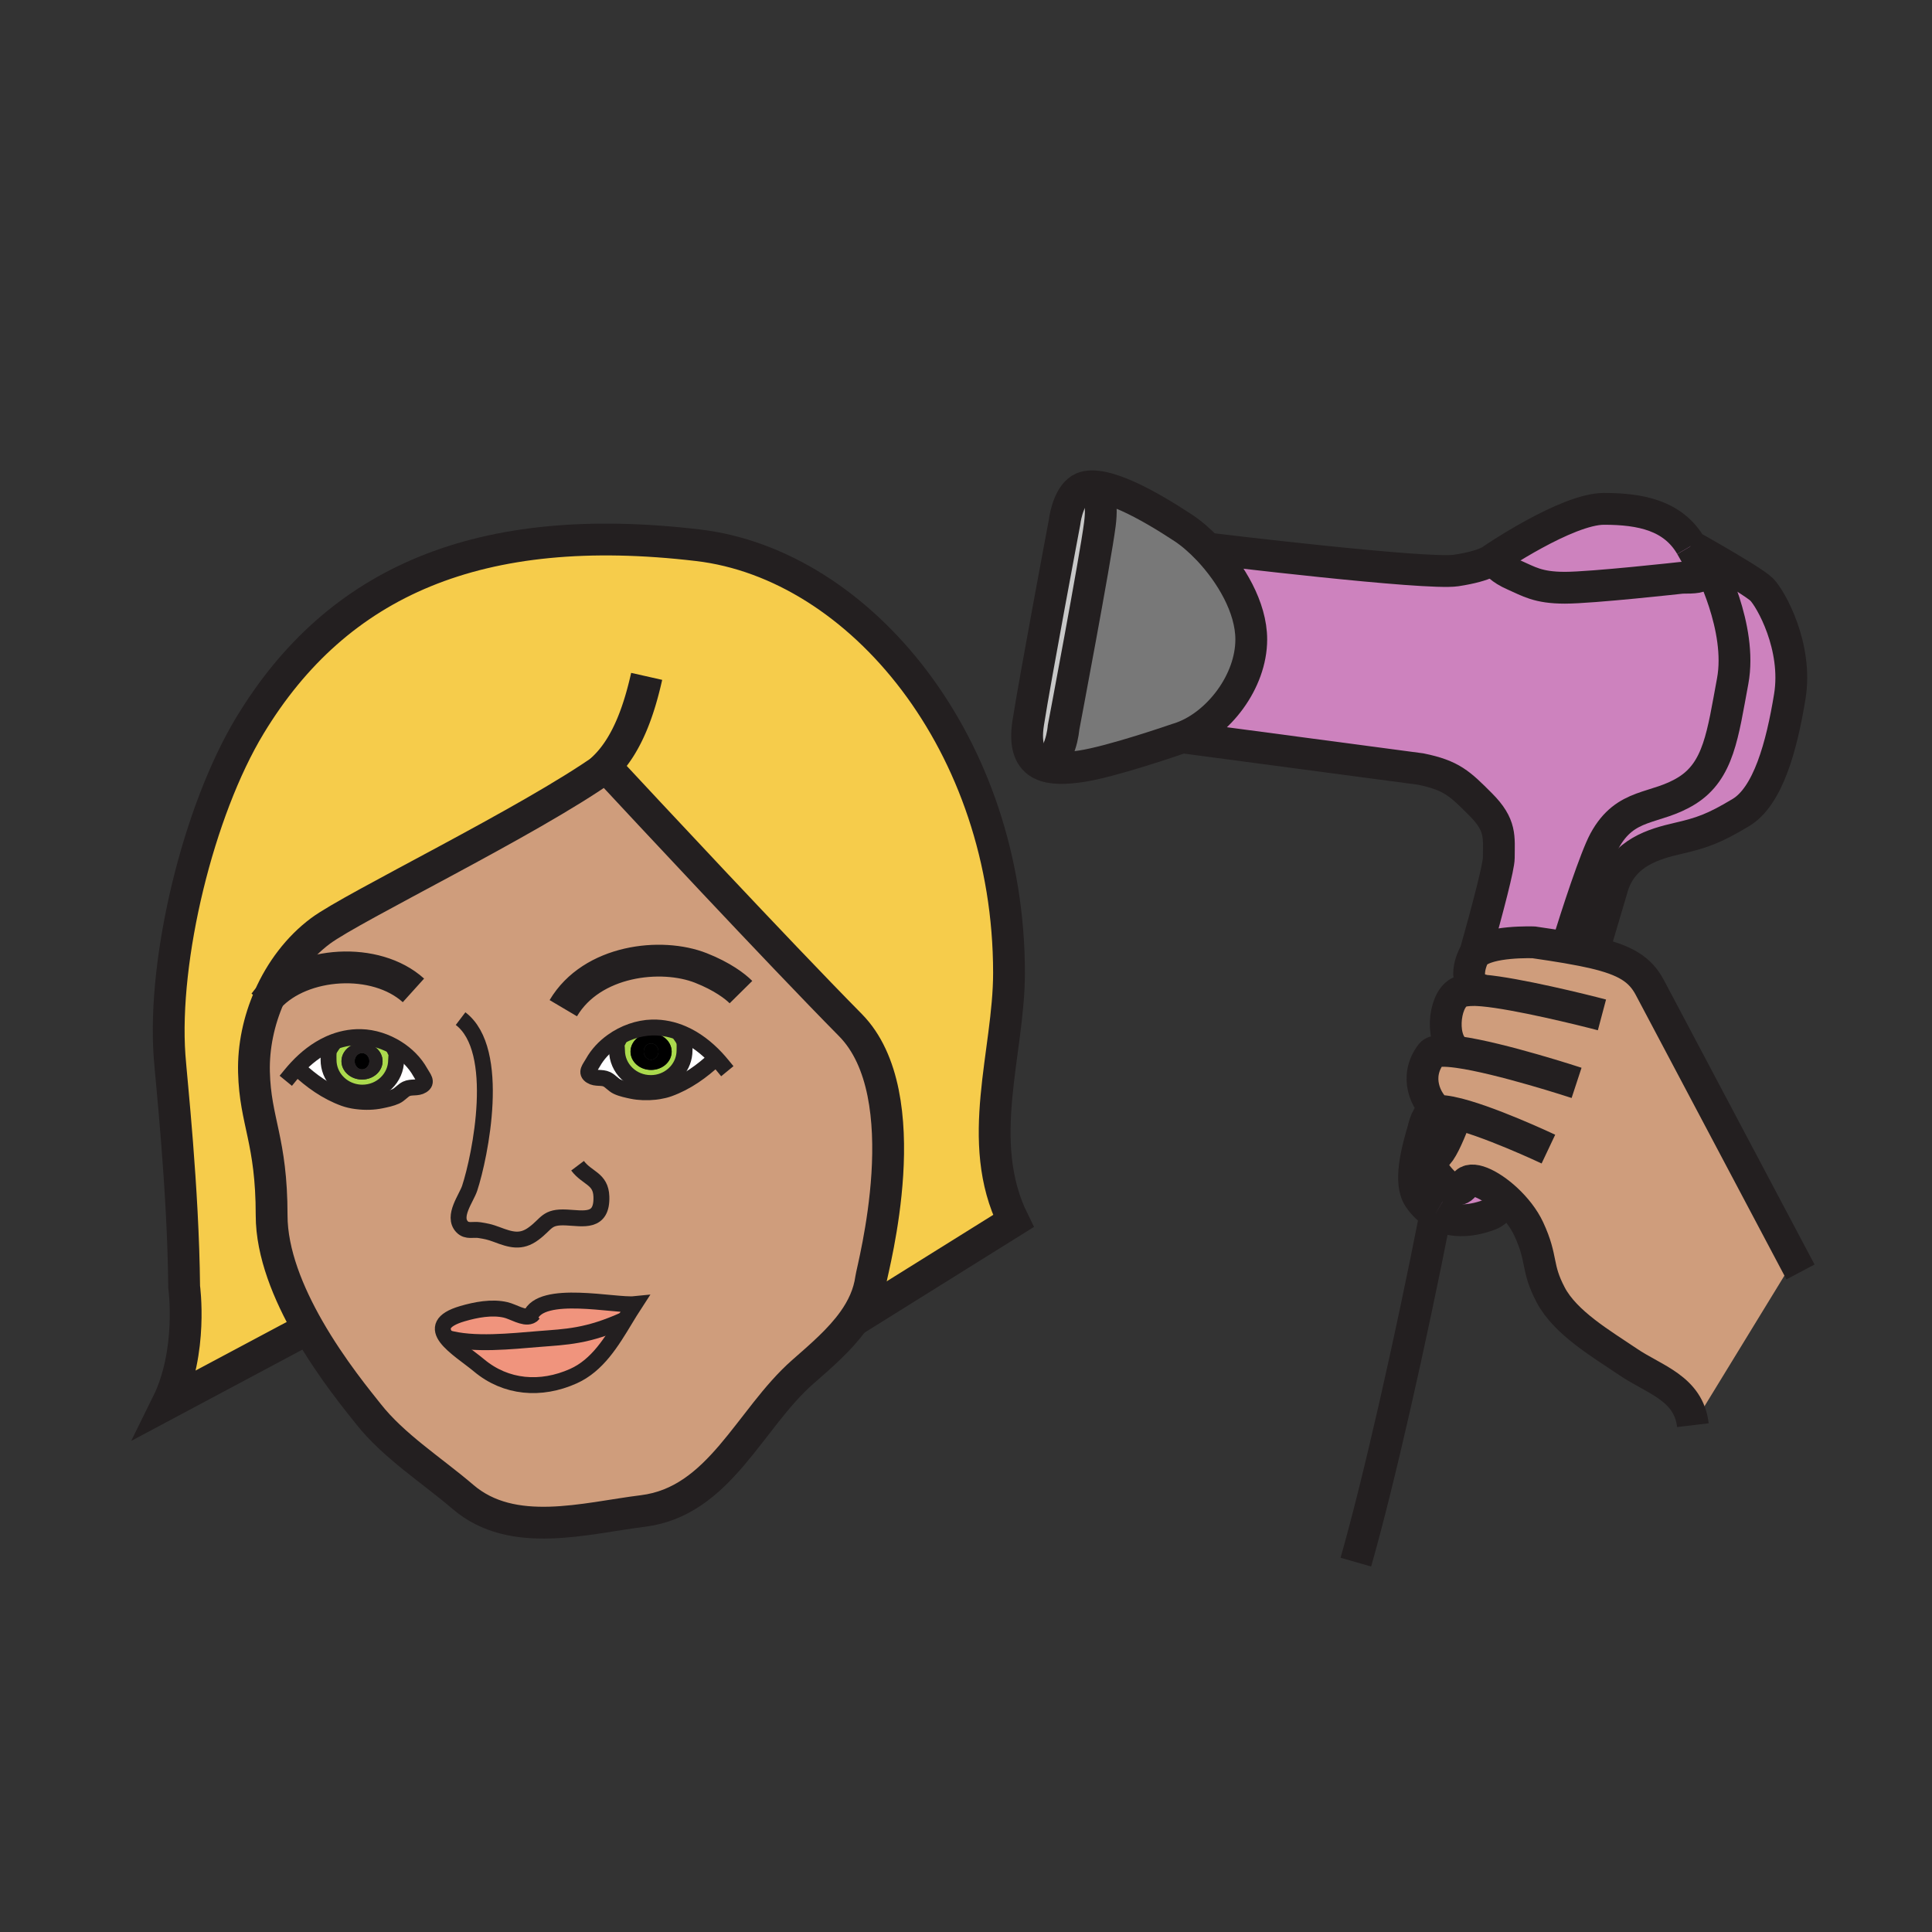 <?xml version="1.0"?><svg xmlns="http://www.w3.org/2000/svg" width="850.394" height="850.394" viewBox="0 0 850.394 850.394" overflow="visible"><rect x="0" y="0" width="850.394" height="850.394" fill="#333333" stroke="none"/><path d="M627.84 508.05c.71 2.181 1.641 4.37 2.72 6.51 0 0 9.25 14.811 14.33 6.551 2.33-3.82 10.79-.03 18.16 6.81-2.64 3.53-5.05 5.771-6.939 6.53-6.99 2.819-16.42 4.319-24.23-.22v-.011c-2.67-1.54-5.16-3.8-7.29-6.95-4.49-6.619-1.17-20.069 2.15-30.97-.731 3.66-.201 7.69 1.099 11.75zM754.36 246.08c8.17 4.73 18.699 11.04 21.069 13.41 3.99 4 15.96 25.14 12.37 47.09-3.59 21.95-9.569 43.9-21.55 51.08-11.96 7.19-17.36 8.98-27.73 11.38-10.38 2.39-23.739 6.18-28.529 20.55l-8.04 27.13-.63 2.61c-1.53-.35-3.16-.7-4.88-1.04-2.12-.42-4.381-.84-6.801-1.25 4.41-14.63 12.65-39.59 16.551-46.81 9.38-17.36 22.42-13.5 36.39-22.27 13.96-8.79 15.689-24.61 20.08-48.16 4.39-23.55-10.771-51.88-10.771-51.88l2.471-1.84z" fill="#cd82be"></path><path d="M744.31 240.35c7.78 13.36 7.171 13.96-4 13.96 0 0-39.51 4.39-51.479 4.39-11.96 0-15.95-2.8-22.35-5.59-6.381-2.79-7.78-5.38-7.78-5.38l-4.3-.04c2.05-.9 2.71-1.56 2.71-1.56s32.52-22.15 48.89-22.15c16.36 0 30.52 2.99 38.3 16.36l.009.01z" fill="#cd82be"></path><path d="M751.89 247.92s15.16 28.33 10.771 51.88c-4.391 23.55-6.12 39.37-20.08 48.16-13.97 8.77-27.01 4.91-36.39 22.27-3.9 7.22-12.141 32.18-16.551 46.81-4.31-.74-9.12-1.47-14.51-2.25 0 0-20.08-.78-25.77 5.03l-.061-.06c5.82-20.76 10.41-38.37 10.41-42.14 0-9.18 1.19-14.37-7.99-23.55-9.18-9.18-12.76-12.77-26.34-15.56L520.44 324.55c15.85-5.87 30.319-24.49 30.319-43.11 0-14.12-9.029-29.11-18.79-39.48l.431-.42s95.38 11.57 108.54 9.57c7-1.06 11.13-2.4 13.46-3.42l4.3.04s1.399 2.59 7.78 5.38c6.399 2.79 10.39 5.59 22.35 5.59 11.97 0 51.479-4.39 51.479-4.39 11.171 0 11.78-.6 4-13.96.271.15 4.641 2.59 10.051 5.73l-2.47 1.84z" fill="#cd82be"></path><path d="M474.52 216.08s12.391-7.26 9.601 14.69c-2 15.68-15.97 89.38-15.97 89.38s-1.2 15.57-9.74 16.22l-.01.02c-4.82-2.38-7.471-7.67-5.811-18.24 3.19-20.34 15.97-88.19 15.97-88.19s1.07-9.76 5.95-13.89l.01.01z" fill="#c8c8c8"></path><path d="M520.44 324.55c-.801.3-1.601.56-2.4.79 0 0-28.74 9.98-42.31 11.97-6.521.96-12.86 1.28-17.33-.92l.01-.02c8.54-.65 9.74-16.22 9.74-16.22s13.97-73.7 15.97-89.38c2.79-21.95-9.601-14.69-9.601-14.69l-.01-.01c.61-.53 1.28-.96 2.021-1.27 8.979-3.79 29.14 7.58 44.3 17.56 3.5 2.31 7.37 5.61 11.14 9.6 9.761 10.37 18.79 25.36 18.79 39.48 0 18.62-14.47 37.24-30.32 43.11z" fill="#787878"></path><path d="M159.36 459.02c-5.01 0-9.06 3.62-9.06 8.07 0 4.47 4.05 8.08 9.06 8.08 5 0 9.04-3.61 9.04-8.08 0-4.45-4.04-8.07-9.04-8.07zm-13.97.18c4.17-1.811 8.68-2.811 13.47-2.71 5.5.13 11.11 1.95 15.91 4.97l-.74 1.24c.91 1.85.33 1.64.33 3.85 0 7.94-6.65 14.391-14.86 14.391-.58 0-1.15-.03-1.71-.101-.18-.02-.37-.04-.55-.07-7.14-1.05-12.62-7.02-12.62-14.22 0-2.569-.21-3.5.75-5.17l-.82-1.8c.28-.13.56-.26.84-.38zM295.64 462.88c0-4.47-4.05-8.08-9.05-8.08-5.01 0-9.06 3.61-9.06 8.08 0 4.46 4.05 8.061 9.06 8.061 5-.001 9.05-3.601 9.05-8.061zm-8.56-10.61c4.79-.1 9.3.9 13.47 2.711l-.56 1.31c1.61 2.29 1.32 3.06 1.32 6.03 0 6.979-5.13 12.819-11.95 14.13-.46.09-.92.149-1.39.2-.5.04-1.01.069-1.52.069-8.22 0-14.87-6.45-14.87-14.399 0-1.86-.43-1.99.01-3.13l-2.08-.83c5.13-3.691 11.42-5.941 17.57-6.091z" fill="#abda4d"></path><path d="M300.55 454.98c5.51 2.39 10.43 6.199 14.67 10.72l-.32.3c-5.87 5.5-12.64 10.41-20.45 13.22-1.38.5-2.91.87-4.51 1.13l-.58-3.899c6.82-1.311 11.95-7.15 11.95-14.13 0-2.971.29-3.74-1.32-6.03l.56-1.311zM260.98 467.72c2.03-3.649 5.01-6.84 8.53-9.359l2.08.83c-.44 1.14-.01 1.27-.01 3.13 0 7.949 6.65 14.399 14.87 14.399.51 0 1.02-.029 1.52-.069.47-.051.93-.11 1.39-.2l.58 3.899c-.53.091-1.07.16-1.61.221-3.43.38-7.04.25-10.07-.37-2.08-.44-4.67-.97-6.61-1.891-1.63-.75-3.02-2.529-4.55-3.25-2.27-1.069-4.82-.109-6.95-1.46-2.48-1.55-.6-3.33.83-5.88zM157.24 480.77c.18.03.37.051.55.07l-.46 3.91c-.21-.01-.41-.04-.61-.07-1.87-.25-3.65-.67-5.24-1.239-7.81-2.83-14.58-7.73-20.43-13.21l-.33-.311c4.01-4.3 8.66-7.939 13.83-10.34l.82 1.8c-.96 1.67-.75 2.601-.75 5.17 0 7.2 5.48 13.17 12.62 14.22zM174.77 461.46c4.24 2.66 7.85 6.271 10.19 10.47 1.43 2.561 3.32 4.34.82 5.891-2.12 1.34-4.68.39-6.95 1.46-1.52.729-2.91 2.51-4.54 3.26-1.94.91-4.53 1.44-6.63 1.87-3.1.649-6.83.78-10.33.34l.46-3.91c.56.07 1.13.101 1.71.101 8.21 0 14.86-6.45 14.86-14.391 0-2.21.58-2-.33-3.85l.74-1.241z" fill="#fff"></path><path d="M233.46 579.26c4.68-11.95 37.23-4.35 45.9-5.229-1.4 2.149-2.77 4.41-4.16 6.7-16.61 7.609-26.23 7.699-38 8.649-11.69.93-29 2.91-40.65-.56l-.01.01c-3-4-2.52-7.811 6.99-10.6 5.91-1.73 12.98-3.091 19.06-1.66 3.23.74 7.95 3.88 10.87 2.69z" fill="#f0947d"></path><path d="M275.2 580.73c-5.95 9.85-12.2 20.25-22.8 24.989-14.35 6.44-29.74 5.17-41.55-4.729-4.38-3.66-11.2-8.021-14.31-12.16l.01-.01c11.65 3.47 28.96 1.489 40.65.56 11.77-.95 21.39-1.04 38-8.65z" fill="#f0947d"></path><path d="M266.49 337.85c-33.29 23.64-111.06 61.24-125.37 71.88-9.76 7.27-17.53 17.57-22.61 29.13-4.58 10.399-6.99 21.819-6.72 32.97.54 22.04 7.77 29.96 7.77 63.13 0 16.67 7.43 34.49 16.16 49.771l-62.06 33.09c11.35-22.99 7.4-51.391 7.4-51.391-.43-43.699-5.7-91.37-6.43-101.68-3.04-42.84 12.66-107.91 35.44-145.51 38.37-63.33 100.87-90.62 197.17-79.24 71.52 8.44 136.89 87.74 136.89 188.21 0 35.21-15.42 74.13 1.93 109.24l-70.45 43.95c3.98-5.57 6.87-11.681 7.82-18.62.65-4.681 21.42-80.62-9.11-111.58-32.73-33.17-93.27-98.22-105.39-111.25l-2.14-2.31-.3.21z" fill="#f6cc4b"></path><path d="M314.9 466l.32-.3c-4.24-4.521-9.16-8.33-14.67-10.72-4.17-1.811-8.68-2.811-13.47-2.711-6.15.15-12.44 2.4-17.57 6.091-3.52 2.52-6.5 5.71-8.53 9.359-1.43 2.55-3.31 4.33-.83 5.88 2.13 1.351 4.68.391 6.95 1.46 1.53.721 2.92 2.5 4.55 3.25 1.94.921 4.53 1.45 6.61 1.891 3.03.62 6.64.75 10.07.37.54-.061 1.08-.13 1.61-.221 1.6-.26 3.13-.63 4.51-1.13 7.81-2.809 14.58-7.719 20.45-13.219zM135.72 584.73c-8.73-15.28-16.16-33.101-16.16-49.771 0-33.17-7.23-41.09-7.77-63.13-.27-11.15 2.14-22.57 6.72-32.97 5.08-11.561 12.85-21.86 22.61-29.13 14.31-10.64 92.08-48.24 125.37-71.88.5 1.07 1.31 1.77 2.44 2.1 12.12 13.03 72.66 78.08 105.39 111.25 30.53 30.96 9.76 106.899 9.11 111.58-.95 6.939-3.84 13.05-7.82 18.62-5.95 8.35-14.34 15.5-22.28 22.47-23.5 20.64-36.58 57.03-70.36 61.21-25.38 3.14-57.34 12.53-79.17-6.18-13.57-11.641-30.58-22.4-41.75-36.65-3.81-4.859-15.98-19.409-26.33-37.519zm-5-114.81l.33.311c5.85 5.479 12.62 10.38 20.43 13.21 1.59.569 3.37.989 5.24 1.239.2.03.4.061.61.07 3.5.44 7.23.31 10.33-.34 2.1-.43 4.69-.96 6.63-1.87 1.63-.75 3.02-2.53 4.54-3.26 2.27-1.07 4.83-.12 6.95-1.46 2.5-1.551.61-3.33-.82-5.891-2.34-4.199-5.95-7.81-10.19-10.47-4.8-3.02-10.41-4.84-15.91-4.97-4.79-.101-9.3.899-13.47 2.71-.28.12-.56.25-.84.38-5.17 2.401-9.82 6.041-13.83 10.341zm148.64 104.11c-8.67.88-41.22-6.721-45.9 5.229-2.92 1.19-7.64-1.95-10.87-2.689-6.08-1.431-13.15-.07-19.06 1.66-9.51 2.789-9.99 6.6-6.99 10.6 3.11 4.14 9.93 8.5 14.31 12.16 11.81 9.899 27.2 11.17 41.55 4.729 10.6-4.739 16.85-15.14 22.8-24.989 1.39-2.29 2.76-4.55 4.16-6.7zM652.78 435.99v-.021c-10.82-2.5-4.021-15.47-4.021-15.47.17-.24.37-.46.601-.68 5.689-5.81 25.77-5.03 25.77-5.03 5.39.78 10.2 1.51 14.51 2.25 2.42.41 4.681.83 6.801 1.25 1.72.34 3.35.69 4.88 1.04 14.17 3.3 20.62 7.33 24.85 15.3 4.83 9.101 51.47 97.16 63.51 119.9L745.15 627.31c-1.931-16.359-16.931-19.97-28.58-27.89-11.28-7.66-27.5-17.04-34.03-29.479-6.521-12.44-3.35-15.431-9.64-28.99-2.21-4.75-5.87-9.34-9.851-13.03-7.37-6.84-15.83-10.63-18.16-6.81-5.08 8.26-14.33-6.551-14.33-6.551-1.079-2.14-2.01-4.329-2.72-6.51l2.641-.72c1.909-1.17 4.72-7.05 7.829-15.16l.49-2.53c-2.33-.479-4.37-.729-5.97-.649v-.01c-5.061-3.891-10.64-14.94-2.85-25.061 1.26-1.63 5.779-1.68 11.899-.83l.01-.06c-8.12-3.761-6.659-22.471.21-26.17 1.48-.79 3.94-1.11 7.051-1.07 1.071.01 2.291.08 3.631.2z" fill="#cf9d7c" class="aac-skin-fill"></path><path d="M286.59 459.29c1.79 0 3.24 1.61 3.24 3.59 0 1.97-1.45 3.59-3.24 3.59-1.8 0-3.25-1.62-3.25-3.59 0-1.98 1.45-3.59 3.25-3.59z"></path><path d="M295.64 462.88c0 4.46-4.05 8.061-9.05 8.061-5.01 0-9.06-3.601-9.06-8.061 0-4.47 4.05-8.08 9.06-8.08 5 0 9.05 3.61 9.05 8.08zm-5.81 0c0-1.979-1.45-3.59-3.24-3.59-1.8 0-3.25 1.61-3.25 3.59 0 1.97 1.45 3.59 3.25 3.59 1.79 0 3.24-1.62 3.24-3.59zM156.1 467.09c0-1.97 1.45-3.57 3.26-3.57 1.78 0 3.23 1.601 3.23 3.57 0 1.99-1.45 3.601-3.23 3.601-1.81-.001-3.26-1.611-3.26-3.601z"></path><path d="M159.36 475.17c-5.01 0-9.06-3.61-9.06-8.08 0-4.45 4.05-8.07 9.06-8.07 5 0 9.04 3.62 9.04 8.07 0 4.47-4.04 8.08-9.04 8.08zm0-11.65c-1.81 0-3.26 1.601-3.26 3.57 0 1.99 1.45 3.601 3.26 3.601 1.78 0 3.23-1.61 3.23-3.601 0-1.97-1.45-3.57-3.23-3.57z" fill="#231f20"></path><g fill="none" stroke="#231f20"><path d="M744.31 240.35c7.78 13.36 7.171 13.96-4 13.96 0 0-39.51 4.39-51.479 4.39-11.96 0-15.95-2.8-22.35-5.59-6.381-2.79-7.78-5.38-7.78-5.38" stroke-width="14"></path><path d="M532.4 241.54s95.38 11.57 108.54 9.57c7-1.06 11.13-2.4 13.46-3.42 2.05-.9 2.71-1.56 2.71-1.56s32.52-22.15 48.89-22.15c16.36 0 30.52 2.99 38.3 16.36M649.3 419.76c5.82-20.76 10.41-38.37 10.41-42.14 0-9.18 1.19-14.37-7.99-23.55-9.18-9.18-12.76-12.77-26.34-15.56l-104.94-13.96-.07-.01M631.88 534.22c-2.67-1.54-5.16-3.8-7.29-6.95-4.49-6.619-1.17-20.069 2.15-30.97.02-.05.029-.1.05-.149M664.36 526.09c-.44.641-.88 1.25-1.311 1.83-2.64 3.53-5.05 5.771-6.939 6.53-6.99 2.819-16.42 4.319-24.23-.22M744.3 240.34l.01.01c.271.15 4.641 2.59 10.051 5.73 8.17 4.73 18.699 11.04 21.069 13.41 3.99 4 15.96 25.14 12.37 47.09-3.59 21.95-9.569 43.9-21.55 51.08-11.96 7.19-17.36 8.98-27.73 11.38-10.38 2.39-23.739 6.18-28.529 20.55l-8.04 27.13" stroke-width="14"></path><path d="M638.31 492.17c-3.109 8.11-5.92 13.99-7.829 15.16" stroke-width="18.125"></path><path d="M751.89 247.92s15.16 28.33 10.771 51.88c-4.391 23.55-6.12 39.37-20.08 48.16-13.97 8.77-27.01 4.91-36.39 22.27-3.9 7.22-12.141 32.18-16.551 46.81v.01M458.4 336.39c-4.82-2.38-7.471-7.67-5.811-18.24 3.19-20.34 15.97-88.19 15.97-88.19s1.07-9.76 5.95-13.89c.61-.53 1.28-.96 2.021-1.27 8.979-3.79 29.14 7.58 44.3 17.56 3.5 2.31 7.37 5.61 11.14 9.6 9.761 10.37 18.79 25.36 18.79 39.48 0 18.62-14.47 37.24-30.319 43.11-.801.3-1.601.56-2.4.79 0 0-28.74 9.98-42.31 11.97-6.521.96-12.861 1.28-17.331-.92z" stroke-width="14"></path><path d="M474.52 216.08s12.391-7.26 9.601 14.69c-2 15.68-15.97 89.38-15.97 89.38s-1.2 15.57-9.74 16.22M631.88 534.22v.011c-10.89 55.55-25.22 118.939-35.09 153.359M649.15 435.79c-3.11-.04-5.57.28-7.051 1.07-6.869 3.699-8.33 22.409-.21 26.17M649.15 435.79c1.069.01 2.29.08 3.63.2 14.62 1.279 43.96 8.5 52.34 10.729" stroke-width="14"></path><path d="M792.51 559.87l-2.83-5.34c-12.04-22.74-58.68-110.8-63.51-119.9-4.229-7.97-10.68-12-24.85-15.3-1.53-.35-3.16-.7-4.88-1.04-2.12-.42-4.381-.84-6.801-1.25-4.31-.74-9.12-1.47-14.51-2.25 0 0-20.08-.78-25.77 5.03-.23.22-.431.44-.601.68 0 0-6.8 12.97 4.021 15.47M693.95 476.64s-33.41-10.97-52.07-13.55c-6.12-.85-10.64-.8-11.899.83-7.79 10.12-2.211 21.17 2.85 25.061M745.15 627.31c-1.931-16.359-16.931-19.97-28.58-27.89-11.28-7.66-27.5-17.04-34.03-29.479-6.521-12.44-3.35-15.431-9.64-28.99-2.21-4.75-5.87-9.34-9.851-13.03-7.37-6.84-15.83-10.63-18.16-6.81-5.08 8.26-14.33-6.551-14.33-6.551-1.079-2.14-2.01-4.329-2.72-6.51-1.3-4.06-1.83-8.09-1.1-11.75.439-2.189 1.319-4.25 2.74-6.1M681.55 505.79s-27.54-13.021-42.729-16.15h-.021c-2.33-.479-4.37-.729-5.97-.649-1.6.06-2.76.439-3.35 1.21M247.94 443.77c12.57-21.22 43.14-24.609 60.62-17.68 9.39 3.7 15.11 8.101 17.58 10.601M181.98 435.93c-16.63-15.01-49.01-12.74-63.47 2.931-.77.84-1.49 1.71-2.16 2.63" stroke-width="14"></path><path d="M202.73 448.36c18.26 13.84 8.59 60.689 4 74.659-1.47 4.45-7.75 12.351-3.33 16.98 2.15 2.23 4.88 1.03 7.58 1.45 2.77.439 4.44.72 7.64 1.93 6.17 2.33 10.67 3.74 16.23-.37 6.03-4.42 5.58-7.55 14.47-7.12 7.48.36 15.76 2.49 15.39-9.17-.26-8.04-6.22-7.939-10.49-13.609M232.96 581.3c.08-.74.25-1.42.5-2.04 4.68-11.95 37.23-4.35 45.9-5.229-1.4 2.149-2.77 4.41-4.16 6.7-5.95 9.85-12.2 20.25-22.8 24.989-14.35 6.44-29.74 5.17-41.55-4.729-4.38-3.66-11.2-8.021-14.31-12.16-3-4-2.52-7.811 6.99-10.6 5.91-1.73 12.98-3.091 19.06-1.66 3.23.739 7.95 3.88 10.87 2.689.49-.2.94-.529 1.31-1.01" stroke-width="7"></path><path d="M196.55 588.82c11.65 3.47 28.96 1.489 40.65.56 11.77-.95 21.39-1.04 38-8.649" stroke-width="7"></path><path d="M268.93 339.95c12.12 13.03 72.66 78.08 105.39 111.25 30.53 30.96 9.76 106.899 9.11 111.58-.95 6.939-3.84 13.05-7.82 18.62-5.95 8.35-14.34 15.5-22.28 22.47-23.5 20.64-36.58 57.03-70.36 61.21-25.38 3.14-57.34 12.53-79.17-6.18-13.57-11.641-30.58-22.4-41.75-36.65-3.81-4.86-15.98-19.41-26.33-37.52-8.73-15.28-16.16-33.101-16.16-49.771 0-33.17-7.23-41.09-7.77-63.13-.27-11.15 2.14-22.57 6.72-32.97 5.08-11.561 12.85-21.86 22.61-29.13 14.31-10.64 92.08-48.24 125.37-71.88l.3-.21 2.14 2.311z" stroke-width="14"></path><path d="M135.75 584.72l-.03.011-62.06 33.09c11.35-22.99 7.4-51.391 7.4-51.391-.43-43.699-5.7-91.37-6.43-101.68-3.04-42.84 12.66-107.91 35.44-145.51 38.37-63.33 100.87-90.62 197.17-79.24 71.52 8.44 136.89 87.74 136.89 188.21 0 35.21-15.42 74.13 1.93 109.24l-70.45 43.95-.11.069" stroke-width="14"></path><path d="M128.01 473.02c.87-1.06 1.77-2.1 2.71-3.1 4.01-4.3 8.66-7.939 13.83-10.34.28-.13.56-.26.84-.38 4.17-1.811 8.68-2.811 13.47-2.71 5.5.13 11.11 1.95 15.91 4.97 4.24 2.66 7.85 6.271 10.19 10.47 1.43 2.561 3.32 4.34.82 5.891-2.12 1.34-4.68.39-6.95 1.46-1.52.729-2.91 2.51-4.54 3.26-1.94.91-4.53 1.44-6.63 1.87-3.1.649-6.83.78-10.33.34-.21-.01-.41-.04-.61-.07-1.87-.25-3.65-.67-5.24-1.239-7.81-2.83-14.58-7.73-20.43-13.21" stroke-width="7" stroke-linecap="square" stroke-miterlimit="10"></path><path d="M174.03 462.7c.91 1.85.33 1.64.33 3.85 0 7.94-6.65 14.391-14.86 14.391-.58 0-1.15-.03-1.71-.101-.18-.02-.37-.04-.55-.07-7.14-1.05-12.62-7.02-12.62-14.22 0-2.569-.21-3.5.75-5.17.16-.27.35-.56.57-.88M317.92 468.8c-.87-1.06-1.77-2.1-2.7-3.1-4.24-4.521-9.16-8.33-14.67-10.72-4.17-1.811-8.68-2.811-13.47-2.711-6.15.15-12.44 2.4-17.57 6.091-3.52 2.52-6.5 5.71-8.53 9.359-1.43 2.55-3.31 4.33-.83 5.88 2.13 1.351 4.68.391 6.95 1.46 1.53.721 2.92 2.5 4.55 3.25 1.94.921 4.53 1.45 6.61 1.891 3.03.62 6.64.75 10.07.37.54-.061 1.08-.13 1.61-.221 1.6-.26 3.13-.63 4.51-1.13 7.81-2.81 14.58-7.72 20.45-13.22" stroke-width="7" stroke-linecap="square" stroke-miterlimit="10"></path><path d="M271.92 458.47c-.05.101-.1.2-.14.29-.08.16-.14.3-.19.431-.44 1.14-.01 1.27-.01 3.13 0 7.949 6.65 14.399 14.87 14.399.51 0 1.02-.029 1.52-.069.47-.051.93-.11 1.39-.2 6.82-1.311 11.95-7.15 11.95-14.13 0-2.971.29-3.74-1.32-6.03" stroke-width="7" stroke-linecap="square" stroke-miterlimit="10"></path><path d="M270.68 340.16a5.96 5.96 0 0 1-1.75-.21c-1.13-.33-1.94-1.03-2.44-2.1-.06-.13-.12-.27-.17-.41 10.23-10.11 15.25-26.11 18.32-39.73" stroke-width="14"></path></g><path fill="none" d="M0 0h850.394v850.394H0z"></path></svg>